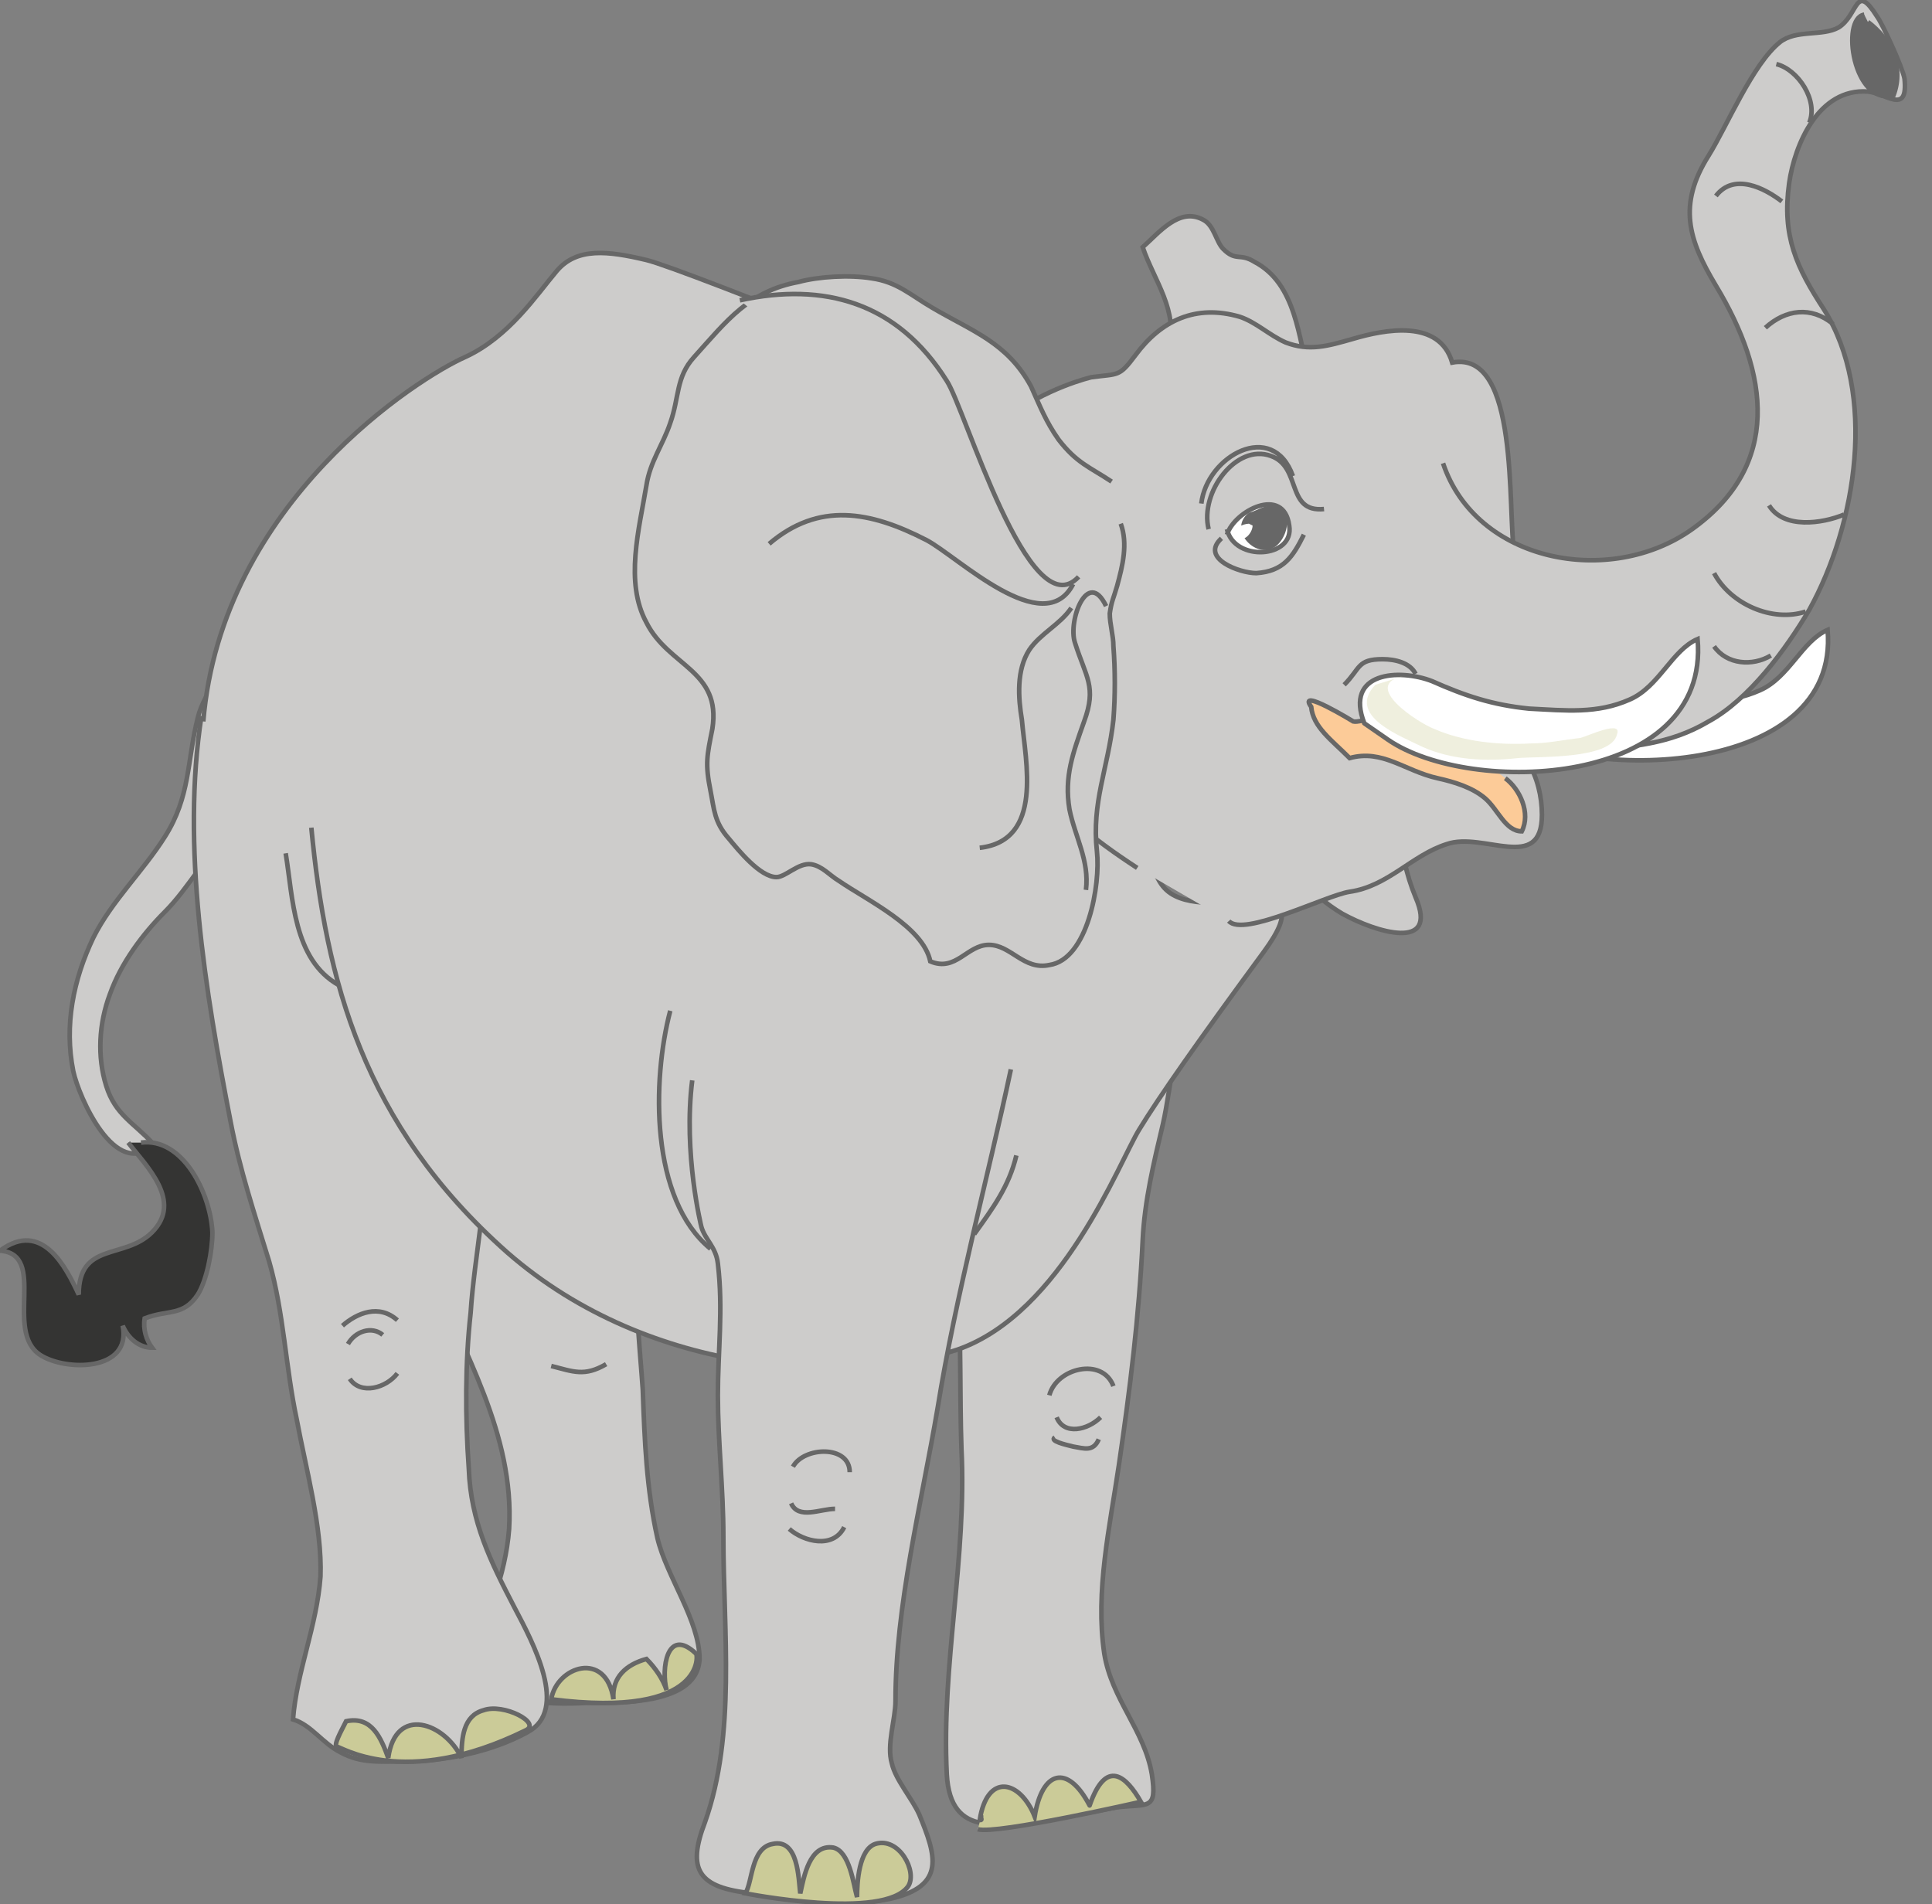<svg xmlns="http://www.w3.org/2000/svg" version="1.0" viewBox="0 0 105.5 104"><rect x="0" y="0" width="105.5" height="104" fill="#808080" stroke="none"/><switch><g><path fill="#CDCCCB" stroke="#676767" stroke-width=".25" d="M34.9 66.8c-.6.3.1 7.5.2 9.1.1 2.8.2 5.4.8 8.1.5 2.1 2.3 4.5 2.3 6.6-.1 2.5-4.3 2.4-6.2 2.4-1.9.1-6 .1-6.3-2.4-.1-1 .9-2.4 1.3-3.4.4-1.2.7-2.4.8-3.7.3-5.2-2.5-9.6-4.3-14.2-.3-.6-.4-1.3-.7-1.9m42.5-13c-1.2 1.9-1.3 4.8-1.8 7-.5 2.1-1 4.2-1.1 6.3-.2 4.2-.7 8.2-1.3 12.3-.5 3.4-1.3 6.9-.8 10.3.4 2.5 2.2 4.2 2.6 6.6.3 2-.2 1.6-1.9 1.8-1.2.2-2.3.5-3.6.6-2.7.3-5.5 1.2-5.7-2.4-.3-6 1.1-11.8.8-17.8-.1-2.9 0-5.7-.2-8.5-.1-2.6-.2-6.1-1-8.6M11.8 37.1c-.4.7-.8 1.3-1 2.1-.6 2.4-.4 4.3-1.8 6.5-1.2 1.9-2.9 3.5-3.9 5.5C4 53.5 3.5 56 4 58.5c.3 1.4 2.3 6 4.4 4-1.1-1.2-2.1-1.6-2.6-3.2s-.4-3.4.2-5c.6-1.7 1.8-3.3 3-4.5 1.3-1.3 2.3-3.2 3.6-4.4 0 0 9 7.7 7.7 3.1-1.3-4.5-8.5-11.4-8.5-11.4m52-18c.6-2.1-.8-3.8-1.4-5.6.9-.8 2-2.2 3.3-1.5.6.3.7 1.2 1.1 1.6.7.7.9.2 1.7.7 2.3 1.2 2.4 4.2 3 6.3.7 2.4 2.3 3.9 3.9 5.8 1.6 1.8 2.4 4.2 2.2 6.8-.3 5.4-2.4 10.7-.3 15.8 1.3 3-2.2 1.9-4 .9-1.7-1-3.6-3-3.8-4.9"/><path fill="#CDCCCB" stroke="#676767" stroke-width=".25" d="M26.5 62c.2 3.1-.6 6.6-.8 9.7-.3 2.7-.3 5.7-.1 8.5.1 2.9 1.2 5.1 2.5 7.6 1 1.9 3 5.6.7 6.8-2 1.1-4.6 1.6-6.8 1.6-1.3 0-2.3.1-3.4-.5-1-.5-1.6-1.5-2.6-1.8.2-2.6 1.3-5.1 1.5-7.8.1-2.7-.8-5.9-1.3-8.6-.6-2.8-.7-5.8-1.5-8.6-.8-2.6-1.6-5-2.1-7.6-1.4-7.2-2.7-15.1-1.6-22.2"/><path fill="#FFF" stroke="#676767" stroke-width=".25" d="M81.6 39c-1.1-2.8 1.9-3 3.7-2.3 1.8.8 3.4 1.3 5.3 1.5 2 .1 3.7.3 5.5-.5 1.6-.7 2.3-2.7 3.7-3.3.7 8.1-13.4 8.4-18 5.3"/><path fill="#CDCCCB" stroke="#676767" stroke-width=".25" d="M11.1 39.4c1-12 11.8-18.8 14.3-19.9 2.4-1.1 3.9-3.4 5-4.7 1.1-1.3 2.8-1.1 4.9-.6 2.1.5 21.2 8.3 21.2 8.3s5 23.5 7 25.9c1.9 2.4 9.1-1.3 5.5 3.6-3.6 4.9-5.7 7.9-6.8 9.7-1.1 1.8-4.2 10-9.9 12-5.7 1.9-16.7 1.6-24.6-5.3-7.9-7-9.9-14.9-10.7-23.2"/><path fill="#CDCCCB" stroke="#676767" stroke-width=".25" d="M67.1 50.3c.8.9 5.3-1.4 6.6-1.6 2.1-.3 3.4-2 5.3-2.6 2-.7 5.2 1.6 5.2-1.6 0-2-1-4.2-3.2-4.6.9-1.6 2.5-2.5 3.3-4.1.8-1.7-1.3-3.6-1.6-5.4-.4-2.6.3-11.3-3.4-10.6-.7-2.4-3.7-1.8-5.4-1.3-1.4.4-2.4.7-3.7.2-.9-.4-1.6-1.1-2.5-1.4-2.4-.7-4.3.2-5.7 2.1-.9 1.2-.9 1-2.4 1.2 0 0-10 2.3-7.7 11.4 2.3 9.1 5.3 12.2 10.2 15.4"/><path fill="#FCCB98" stroke="#676767" stroke-width=".25" d="M79.9 40.7c-1-.1-2.5-1.1-3.4-1.6-.5-.3-2.2.4-2.6.3 0 0-3.1-1.9-2.3-.8.1 1.1 1.1 1.8 2.1 2.8 1.8-.5 3 .7 4.8 1.1.9.2 1.9.5 2.6 1.1.7.6 1.1 1.8 2 1.8.5-1-.1-2.3-.9-2.9"/><path fill="#CDCCCB" stroke="#676767" stroke-width=".25" d="M78.8 25.3c1.8 5.4 9.1 6.8 13.6 3.6 4.9-3.5 4.2-8.5 1.3-13.3-1.5-2.5-2.1-4.4-.4-7.1 1-1.6 2.4-5 3.9-6.2.9-.7 2.3-.3 3.2-.8 1.1-.7.9-2.5 2.1-.6.3.4 1.4 2.8 1.5 3.4.2 2-1 .8-2 .7-2.7-.2-4 2.9-4.3 5-.4 2.9.4 4.6 1.9 6.9 2.9 4.6 1.8 11.7-.8 16.4-1.3 2.2-3.3 4.9-5.5 6.1-2.2 1.3-4.1 1.3-6.6 1.7-1.9.3-3.7 0-5.7-.2M55.2 58.4c-1.3 6.1-3 12.3-4 18.5-.9 5.3-2.3 10.8-2.3 16 0 1-.5 2.4-.2 3.4.2.9 1.1 1.9 1.5 2.8.9 2.2 1.5 3.9-1.6 4.6-2.5.5-5.1 0-7.5-.3-3-.3-3.6-1.3-2.6-3.9 1.7-4.8 1-10.4 1-15.6 0-2.6-.3-5.2-.3-7.7 0-2.4.3-4.7 0-7.2-.1-.9-.7-1.3-.9-2 0 0-1-4-.5-8"/><path fill="#343433" stroke="#676767" stroke-width=".25" d="M7.7 62.4c2.3-.3 3.8 2.8 3.9 4.9 0 1-.3 2.6-.8 3.4-.8 1.2-1.6.8-2.9 1.3-.1.6.1 1.2.4 1.6-.7 0-1.3-.5-1.6-1.2.5 2.5-3.1 2.5-4.5 1.6-2-1.3.4-5.5-2.2-5.7 2.3-1.7 3.6.9 4.3 2.4 0-2.9 2.5-1.9 4-3.4C10 65.6 8 63.7 7 62.4"/><path fill="#FFF" stroke="#676767" stroke-width=".25" d="M67 29.2c.4-1.3 3.1-2.7 3.4-.5.3 1.8-3 2-3.4.2"/><path fill="none" stroke="#676767" stroke-width=".25" d="M66 28.9c-.5-2 1.5-4.7 3.4-4 1.7.6.8 3.1 2.9 2.9m-6.7-.3c.3-2.6 3.9-4.6 5-1.5m.6 3.2c-.6 1.2-1.1 2-2.6 2.1-.9 0-3.1-.8-1.9-1.9"/><path fill="#CDCCCB" stroke="#676767" stroke-width=".25" d="M96.7 35.8c-1 .6-2.4.5-3.1-.5m5-1.9c-1.8.6-4.1-.4-5-2.1m7.1-3.2c-1.2.5-3.3.8-4.1-.5m3.5-9.9c-1.2-1-2.6-.8-3.7.2m.9-6.9c-.9-.7-2.6-1.6-3.6-.3m5.1-4c.5-1.2-.6-2.9-1.8-3.2"/><path fill="#676767" stroke="#676767" stroke-width=".25" d="M101.8.8c-1.3.2-.6 5 1.6 4.4.6-1.6-.2-3.1-1.4-4"/><path fill="#CDCCCB" stroke="#676767" stroke-width=".25" d="M60.7 26.3c-1.2-.8-1.9-1-2.9-2.3-.7-1-1-1.8-1.5-2.9-1.3-2.4-3.2-3-5.4-4.3-1.2-.7-1.9-1.4-3.3-1.6-1.2-.2-2.9-.1-4 .2-2.7.5-3.9 2.1-5.7 4.1-1 1.1-.8 2.2-1.3 3.6-.4 1.2-1.1 2.1-1.3 3.4-.4 2.4-1.2 5.3 0 7.5 1.2 2.4 4.1 2.6 3.6 5.8-.3 1.5-.4 1.9-.1 3.4.2 1 .2 1.7 1 2.6.5.6 1.7 2.1 2.6 2.1.5 0 1.2-.8 1.9-.7.6.1 1 .6 1.5.9 1.6 1.1 4.6 2.5 5 4.4 1.4.6 2-.9 3.2-.9 1.2 0 1.9 1.4 3.3 1.1 2.1-.3 2.8-4.4 2.6-6.2-.3-2.7.6-4.5.9-7.2.1-1.3.1-2.7 0-4 0-.6-.2-1.2-.2-1.8.1-.7.2-.8.4-1.5.3-1.1.6-2.3.2-3.4"/><path fill="#CDCCCB" stroke="#676767" stroke-width=".25" d="M58.9 31.5c-2.7 2.9-6.2-9.2-7.2-10.7-2.7-4.3-6.7-5.4-11.3-4.4m20 16.7c-1-2.1-2.1.8-1.7 2 .6 1.9 1.2 2.4.5 4.3-.6 1.7-1.1 3-.8 4.8.3 1.5 1.1 2.8.9 4.4"/><path fill="#FFF" stroke="#676767" stroke-width=".25" d="M74.5 39.5c-1.1-2.8 1.9-3 3.7-2.3 1.8.8 3.3 1.3 5.3 1.5 2 .1 3.7.3 5.5-.5 1.6-.7 2.3-2.7 3.7-3.3.7 8.1-12.4 8.6-16.9 5.5l-1.3-.9z"/><path fill="#CBCB98" stroke="#676767" stroke-width=".25" d="M49.6 103c.5-.8-.5-2.7-1.8-2.3-.9.3-1 2.1-1 2.9-.2-.7-.4-2.5-1.3-2.7-1.3-.2-1.6 1.6-1.8 2.5-.1-.8-.1-3-1.5-2.7-1.2.2-1.1 2.1-1.5 2.7 0 0 7.6 1.5 8.9-.4zm4-3.9c-.1.2.1.3-.1.3.4-2.6 2.2-2.2 3-.2.4-2.5 1.8-2.9 3-.6 0 .1 0 .1 0 0 .9-2.6 2-1.6 2.8-.2 0 0-7.9 1.8-8.9 1.5m-24.7-5.4c.9-.4-1.2-1.5-2.3-1.1-1.1.3-1.2 1.5-1.2 2.6-.9-1.9-3.6-2.9-4 0-.4-1.1-.9-2.3-2.3-2-.3.6-.7 1.3-.5 1.4.1-.1 3.6 2.4 10.3-.9zm1.4-1.7c.3-1.8 3-2.7 3.4 0-.1-1.2.7-1.9 1.8-2.2.5.5.9 1.1 1.1 1.7-.3-1.1 0-3.5 1.6-2 .1-.1.7 3.6-7.9 2.5z"/><path fill="#676767" d="M68.2 28c-1.3 1 .7 2.9 1.7 1.6.4-.5.6-1.4 0-1.8-.5-.5-1.2.1-1.7.2"/><path fill="#FFF" d="M68.2 28.6c-.3 0-1.1.3-.7.7.4.4.9-.2.9-.6"/><path fill="none" stroke="#676767" stroke-width=".25" d="M77.3 36.8c-.3-.6-1.1-.8-1.8-.8-1.4 0-1.2.5-2.1 1.4M38.8 68.2c-3.3-2.7-3.2-9.2-2.2-13m16.6 12.2c1-1.4 1.9-2.6 2.3-4.3m3.1-31.2c-1.6 3.1-6.3-1.5-8-2.4-3.1-1.6-5.9-2.1-8.6.2m16.5 3.5c-.6.9-1.7 1.4-2.3 2.3-.7 1.1-.6 2.6-.4 3.8.2 2.3 1.2 6.6-2.3 7m-35 7.5C16 52.4 16 49 15.6 46.6m3.5 28.7c.6.9 2 .5 2.6-.3m-3-2.6c.8-.7 2-1.2 3-.3M19 73.4c.4-.7 1.3-1 1.9-.5m22.4 7.2c.6-1.1 3.1-1.2 3.1.3m-3.3 3.1c.8.7 2.4 1.1 3-.1m-2.9-1.3c.4.9 1.6.3 2.4.3m15.2-6.7c-.6-1.6-3.1-1-3.5.5m.3 2.3c-.3.2.6.4 1 .5.6.1 1.1.3 1.4-.4m-2.3-1.2c.4 1 1.7.7 2.4 0m-30-2.8c1.2.3 1.8.6 3-.1"/><path fill="#CBCB98" d="M76.7 36.9c-2.5.5.8 2.6 1.6 2.9 1.6.7 3.5.9 5.3.8.9 0 1.8-.2 2.7-.3.4-.1 2.3-1 2-.2-.3 1.4-4.4 1.2-5.4 1.3-1.8.2-3.6.1-5.2-.6-1.2-.6-4.2-1.7-2.6-3.4" opacity=".32"/></g></switch></svg>
